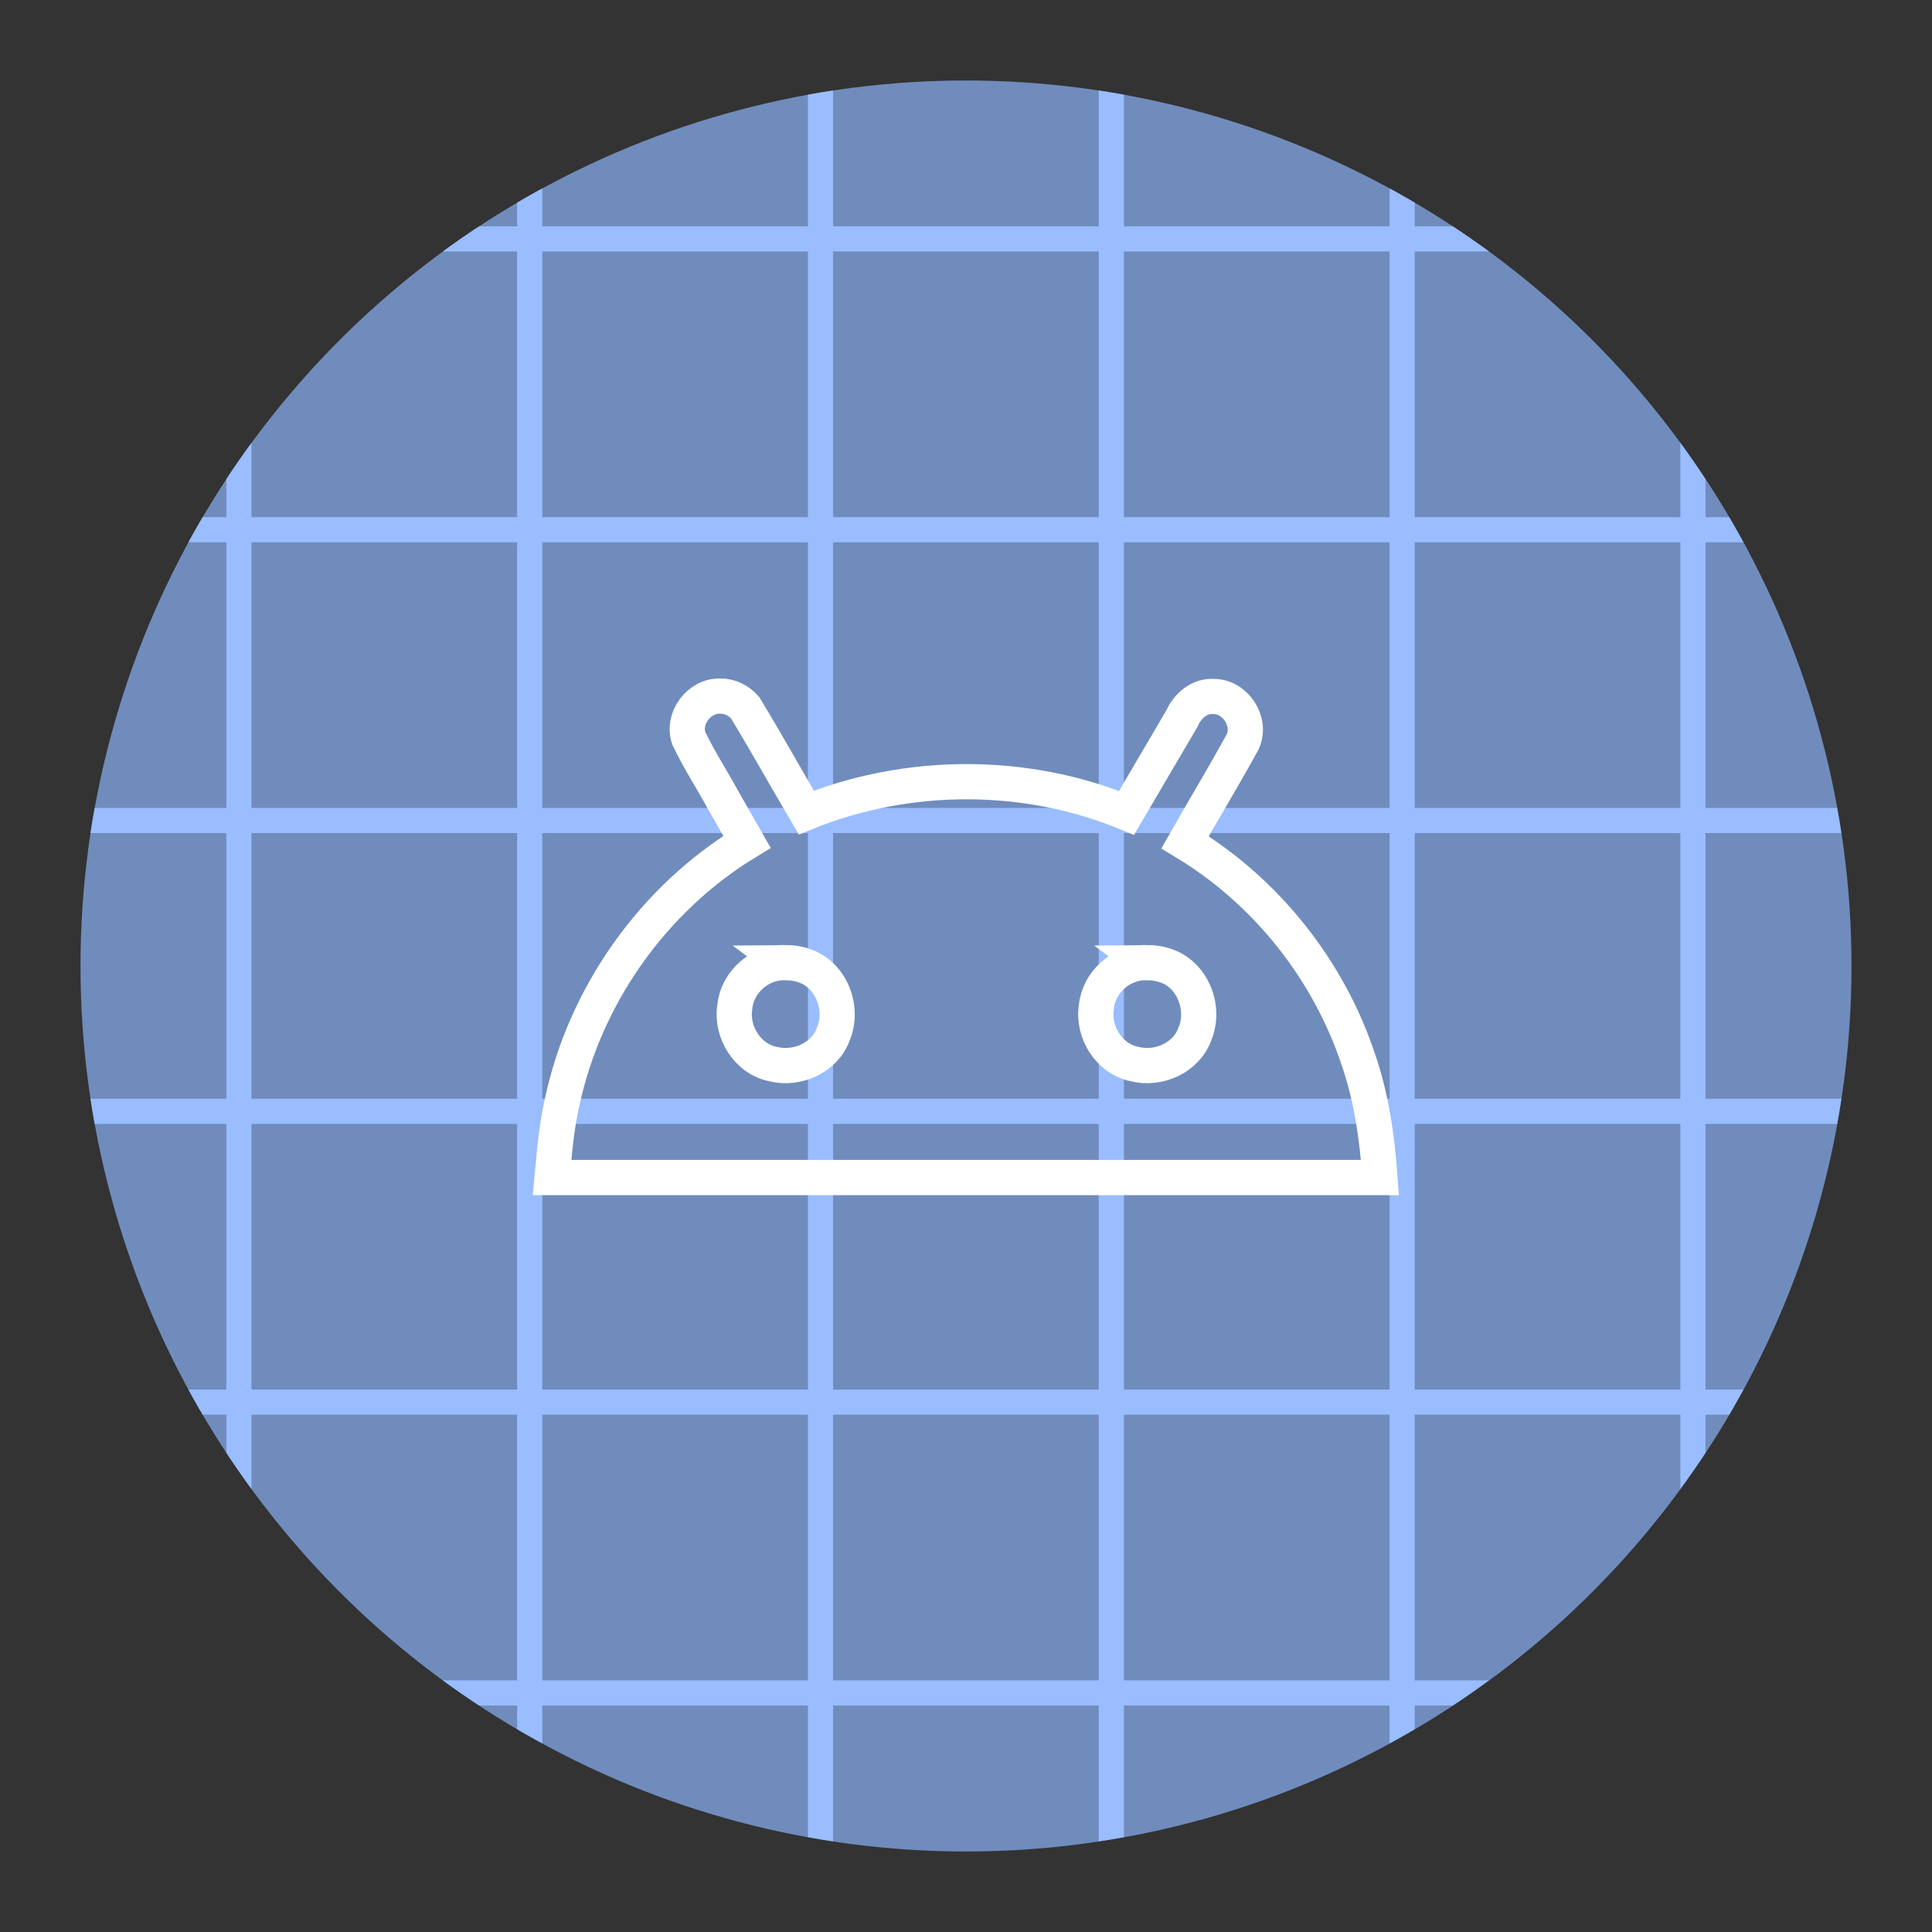 <?xml version="1.0" encoding="UTF-8" standalone="no"?>
<svg
   id="Layer_1"
   data-name="Layer 1"
   viewBox="0 0 192 192"
   version="1.1"
   sodipodi:docname="blueprint.svg"
   inkscape:version="1.2 (dc2aedaf03, 2022-05-15)"
   xml:space="preserve"
   inkscape:export-filename="blueprint.png"
   inkscape:export-xdpi="96"
   inkscape:export-ydpi="96"
   xmlns:inkscape="http://www.inkscape.org/namespaces/inkscape"
   xmlns:sodipodi="http://sodipodi.sourceforge.net/DTD/sodipodi-0.dtd"
   xmlns="http://www.w3.org/2000/svg"
   xmlns:svg="http://www.w3.org/2000/svg"><rect x="0" y="0" width="192" height="192" fill="#333333" stroke="none"/><sodipodi:namedview
     id="namedview10"
     pagecolor="#ffffff"
     bordercolor="#ffffff"
     borderopacity="1"
     inkscape:showpageshadow="false"
     inkscape:pageopacity="0"
     inkscape:pagecheckerboard="false"
     inkscape:deskcolor="#b8b8b8"
     showgrid="false"
     inkscape:zoom="2.4583333"
     inkscape:cx="114.71187"
     inkscape:cy="142.37288"
     inkscape:window-width="1884"
     inkscape:window-height="1052"
     inkscape:window-x="36"
     inkscape:window-y="0"
     inkscape:window-maximized="1"
     inkscape:current-layer="layer2"
     showguides="false" /><defs
     id="defs4"><style
       id="style2">.cls-1{fill:#98dc9a;isolation:isolate;}.cls-2{fill:#fff;}</style><clipPath
       clipPathUnits="userSpaceOnUse"
       id="clipPath5617"><circle
         id="circle5619"
         class="cls-1"
         cx="96"
         cy="96"
         r="88"
         style="fill:#73ada4;fill-opacity:1" /></clipPath><clipPath
       clipPathUnits="userSpaceOnUse"
       id="clipPath8090"><circle
         id="circle8092"
         class="cls-1"
         cx="96"
         cy="96"
         r="76.119"
         style="fill:#73ada4;fill-opacity:1;stroke-width:0.865" /></clipPath></defs><circle
     id="circle965"
     class="cls-1"
     cx="96"
     cy="96"
     r="88"
     style="fill:#708cbd;fill-opacity:1" /><g
     inkscape:groupmode="layer"
     id="layer2"
     inkscape:label="Layer 2"
     clip-path="url(#clipPath8090)"
     transform="matrix(1.156,0,0,1.156,-14.984,-14.984)"
     style="stroke-width:2.162;stroke-dasharray:none;fill:#99bdfe;fill-opacity:1;stroke:#99bdfe;stroke-opacity:1"><path
       style="fill:#99bdfe;fill-rule:evenodd;stroke:#99bdfe;stroke-width:2.162;stroke-linecap:round;stroke-linejoin:round;stroke-dasharray:none;stroke-dashoffset:6;stroke-opacity:1;paint-order:stroke fill markers;stop-color:#000000;fill-opacity:1"
       d="M 108.5,0 V 192"
       id="path4298"
       sodipodi:nodetypes="cc" /><path
       style="fill:#99bdfe;fill-rule:evenodd;stroke:#99bdfe;stroke-width:2.162;stroke-linecap:round;stroke-linejoin:round;stroke-dasharray:none;stroke-dashoffset:6;stroke-opacity:1;paint-order:stroke fill markers;stop-color:#000000;fill-opacity:1"
       d="M 133.5,0 V 192"
       id="path4300"
       sodipodi:nodetypes="cc" /><path
       style="fill:#99bdfe;fill-rule:evenodd;stroke:#99bdfe;stroke-width:2.162;stroke-linecap:round;stroke-linejoin:round;stroke-dasharray:none;stroke-dashoffset:6;stroke-opacity:1;paint-order:stroke fill markers;stop-color:#000000;fill-opacity:1"
       d="M 158.5,0 V 192"
       id="path4302"
       sodipodi:nodetypes="cc" /><path
       style="fill:#99bdfe;fill-rule:evenodd;stroke:#99bdfe;stroke-width:2.162;stroke-linecap:round;stroke-linejoin:round;stroke-dasharray:none;stroke-dashoffset:6;stroke-opacity:1;paint-order:stroke fill markers;stop-color:#000000;fill-opacity:1"
       d="M 8.5,0 V 192"
       id="path4304"
       sodipodi:nodetypes="cc" /><path
       style="fill:#99bdfe;fill-rule:evenodd;stroke:#99bdfe;stroke-width:2.162;stroke-linecap:round;stroke-linejoin:round;stroke-dasharray:none;stroke-dashoffset:6;stroke-opacity:1;paint-order:stroke fill markers;stop-color:#000000;fill-opacity:1"
       d="M 33.5,0 V 192"
       id="path4306"
       sodipodi:nodetypes="cc" /><path
       style="fill:#99bdfe;fill-rule:evenodd;stroke:#99bdfe;stroke-width:2.162;stroke-linecap:round;stroke-linejoin:round;stroke-dasharray:none;stroke-dashoffset:6;stroke-opacity:1;paint-order:stroke fill markers;stop-color:#000000;fill-opacity:1"
       d="M 58.5,0 V 192"
       id="path4308"
       sodipodi:nodetypes="cc" /><path
       style="fill:#99bdfe;fill-rule:evenodd;stroke:#99bdfe;stroke-width:2.162;stroke-linecap:round;stroke-linejoin:round;stroke-dasharray:none;stroke-dashoffset:6;stroke-opacity:1;paint-order:stroke fill markers;stop-color:#000000;fill-opacity:1"
       d="M 83.5,0 V 192"
       id="path4310"
       sodipodi:nodetypes="cc" /><path
       style="fill:#99bdfe;fill-rule:evenodd;stroke:#99bdfe;stroke-width:2.162;stroke-linecap:round;stroke-linejoin:round;stroke-dasharray:none;stroke-dashoffset:6;stroke-opacity:1;paint-order:stroke fill markers;stop-color:#000000;fill-opacity:1"
       d="M 192,108.5 H 0"
       id="path4342"
       sodipodi:nodetypes="cc" /><path
       style="fill:#99bdfe;fill-rule:evenodd;stroke:#99bdfe;stroke-width:2.162;stroke-linecap:round;stroke-linejoin:round;stroke-dasharray:none;stroke-dashoffset:6;stroke-opacity:1;paint-order:stroke fill markers;stop-color:#000000;fill-opacity:1"
       d="M 192,133.5 H 0"
       id="path4344"
       sodipodi:nodetypes="cc" /><path
       style="fill:#99bdfe;fill-rule:evenodd;stroke:#99bdfe;stroke-width:2.162;stroke-linecap:round;stroke-linejoin:round;stroke-dasharray:none;stroke-dashoffset:6;stroke-opacity:1;paint-order:stroke fill markers;stop-color:#000000;fill-opacity:1"
       d="M 192,158.5 H 0"
       id="path4346"
       sodipodi:nodetypes="cc" /><path
       style="fill:#99bdfe;fill-rule:evenodd;stroke:#99bdfe;stroke-width:2.162;stroke-linecap:round;stroke-linejoin:round;stroke-dasharray:none;stroke-dashoffset:6;stroke-opacity:1;paint-order:stroke fill markers;stop-color:#000000;fill-opacity:1"
       d="M 192,33.5 H 0"
       id="path4350"
       sodipodi:nodetypes="cc" /><path
       style="fill:#99bdfe;fill-rule:evenodd;stroke:#99bdfe;stroke-width:2.162;stroke-linecap:round;stroke-linejoin:round;stroke-dasharray:none;stroke-dashoffset:6;stroke-opacity:1;paint-order:stroke fill markers;stop-color:#000000;fill-opacity:1"
       d="M 192,58.5 H 0"
       id="path4352"
       sodipodi:nodetypes="cc" /><path
       style="fill:#99bdfe;fill-rule:evenodd;stroke:#99bdfe;stroke-width:2.162;stroke-linecap:round;stroke-linejoin:round;stroke-dasharray:none;stroke-dashoffset:6;stroke-opacity:1;paint-order:stroke fill markers;stop-color:#000000;fill-opacity:1"
       d="M 192,83.5 H 0"
       id="path4354"
       sodipodi:nodetypes="cc" /><path
       style="fill:#99bdfe;fill-rule:evenodd;stroke:#99bdfe;stroke-width:2.162;stroke-linecap:round;stroke-linejoin:round;stroke-dasharray:none;stroke-dashoffset:6;stroke-opacity:1;paint-order:stroke fill markers;stop-color:#000000;fill-opacity:1"
       d="M 192,183.5 H 0"
       id="path5613"
       sodipodi:nodetypes="cc" /></g><path
     id="path7"
     clip-path="url(#clipPath5617)"
     style="fill:none;fill-opacity:1;stroke:#ffffff;stroke-width:3.269;stroke-linejoin:miter;stroke-dasharray:none;stroke-opacity:1"
     class="cls-2"
     d="m 73.195,69.5 c -1.968,-0.086 -3.59,2.045 -2.946,3.918 0.922,1.946 2.118,3.763 3.148,5.658 0.752,1.317 1.503,2.633 2.255,3.95 -8.741,5.294 -15.106,14.306 -17.2,24.306 -0.505,2.249 -0.687,4.55 -0.902,6.84 25.632,-1e-5 51.263,0 76.895,0 -0.267,-3.719 -0.796,-7.443 -2.021,-10.979 -2.774,-8.322 -8.571,-15.595 -16.084,-20.128 1.778,-3.124 3.646,-6.204 5.369,-9.356 0.829,-1.842 -0.691,-4.176 -2.706,-4.174 -1.334,-0.096 -2.443,0.883 -2.954,2.045 -1.714,2.918 -3.429,5.836 -5.143,8.754 -9.408,-3.876 -20.321,-3.829 -29.746,-0.033 C 79.256,77.061 77.426,73.775 75.475,70.564 74.901,69.914 74.072,69.49 73.195,69.5 Z"
     transform="matrix(1.07,0,0,1.071,-6.714,-5.255)" /><path
     id="path23213"
     clip-path="url(#clipPath5617)"
     style="fill:none;fill-opacity:1;stroke:#ffffff;stroke-width:3.269;stroke-linejoin:miter;stroke-dasharray:none;stroke-opacity:1"
     class="cls-2"
     d="m 79.164,94.23 c -2.299,-0.062 -4.415,1.796 -4.638,4.087 -0.39,2.347 1.194,4.878 3.575,5.33 2.215,0.549 4.79,-0.597 5.573,-2.806 1.015,-2.405 -0.223,-5.57 -2.786,-6.354 -0.554,-0.189 -1.141,-0.264 -1.725,-0.258 z m 33.58,0 c -2.299,-0.062 -4.415,1.796 -4.638,4.087 -0.39,2.347 1.194,4.878 3.575,5.33 2.215,0.549 4.79,-0.597 5.573,-2.806 1.015,-2.405 -0.223,-5.57 -2.786,-6.354 -0.554,-0.189 -1.141,-0.264 -1.725,-0.258 z"
     transform="matrix(1.07,0,0,1.071,-6.714,-5.255)" /></svg>
